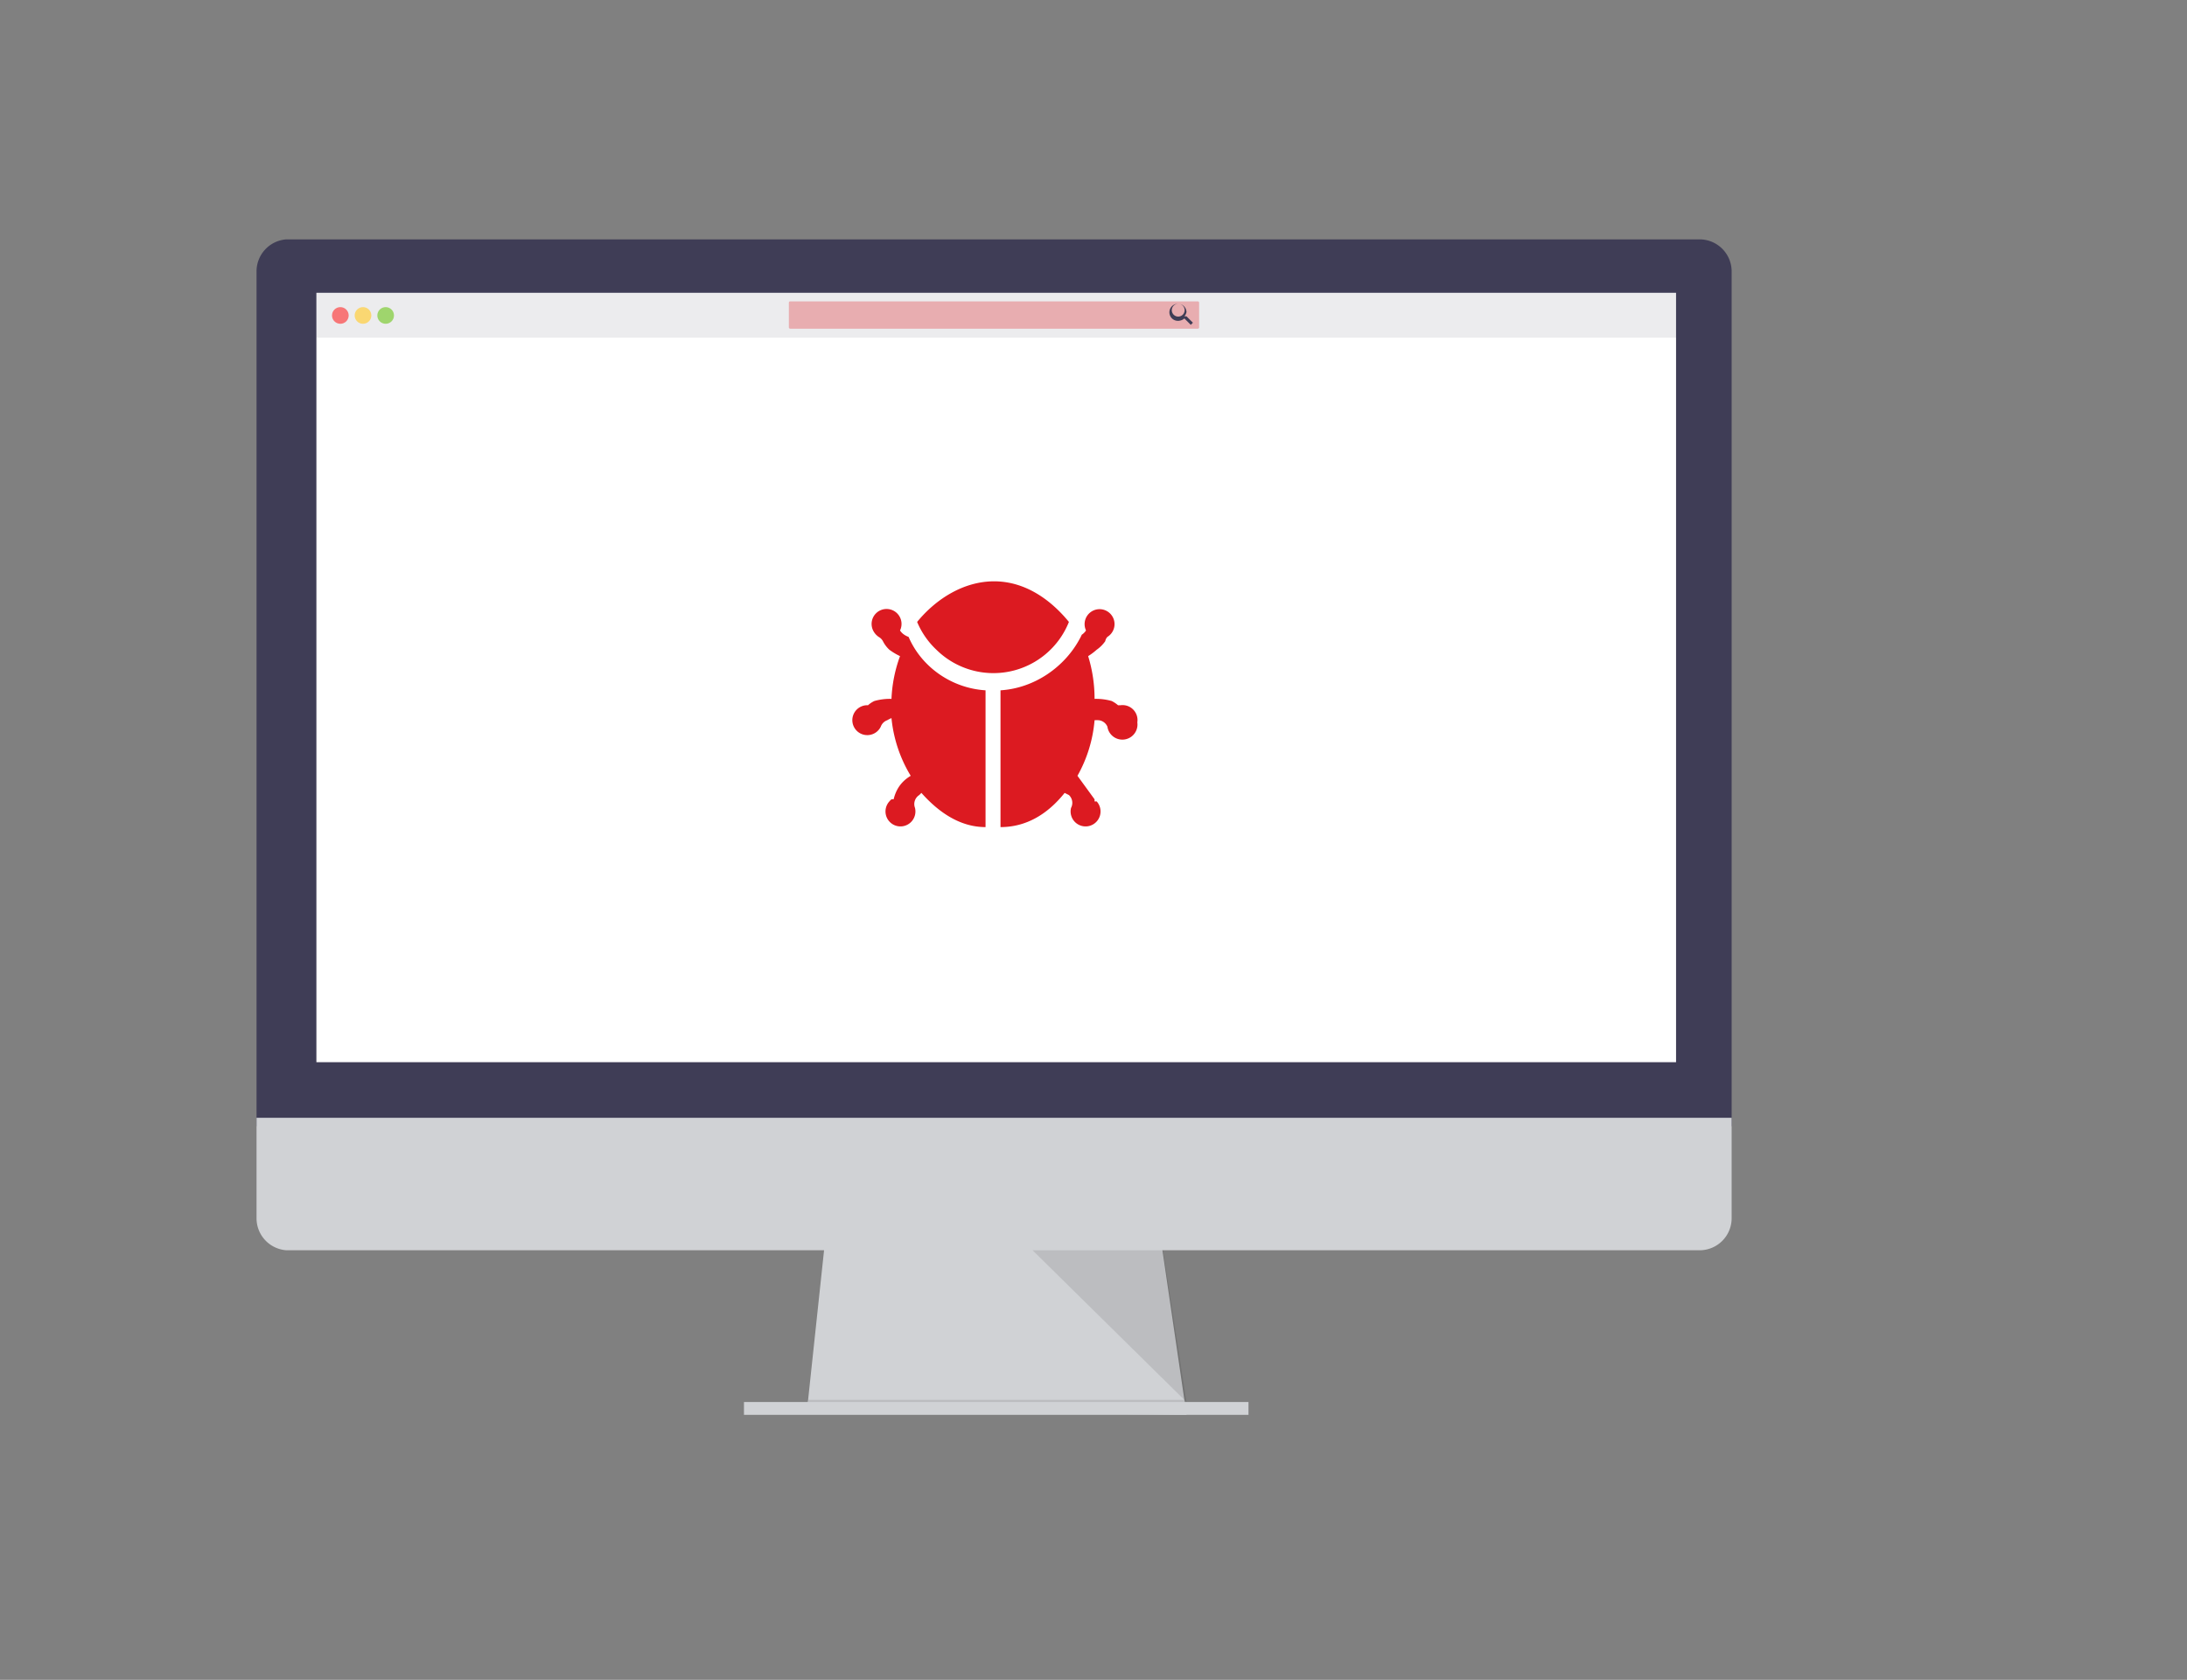 <svg xmlns="http://www.w3.org/2000/svg" data-name="Layer 1" viewBox="0 0 1023 786"><rect x="0" y="0" width="1023" height="786" fill="#808080" stroke="none"/><path fill="#d0d2d5" d="m555 662-178-2 1-5 8-75h157l11 75 1 6v1z"/><path d="M555 661h-89l-89-1 1-5h176l1 6z" opacity=".1"/><path fill="#d0d2d5" d="M348 656h236v6H348z"/><path fill="#3f3d56" d="M810 127a15 15 0 0 0-15-15H134a15 15 0 0 0-14 15v400h690Z"/><path fill="#d0d2d5" d="M120 523v47a15 15 0 0 0 14 15h661a15 15 0 0 0 15-15v-47Z"/><path fill="#fff" d="M148 137h636v360H148z"/><path d="m483 585 72 71-11-71h-61z" opacity=".1"/><path fill="#444053" d="M148 137h637v21H148z" opacity=".1"/><rect width="191.9" height="12.8" x="369" y="141" fill="#DC1A21" opacity=".3" rx=".6"/><path fill="#3f3d56" d="M555 148h-1a4 4 0 0 0 1-2 4 4 0 1 0-3 4 4 4 0 0 0 2-1l3 3 1-1Zm-3 0a3 3 0 1 1 2-2 3 3 0 0 1-2 2Z"/><circle cx="159.2" cy="147.6" r="3.9" fill="#fa5959" opacity=".8"/><circle cx="169.8" cy="147.6" r="3.9" fill="#fed253" opacity=".8"/><circle cx="180.4" cy="147.6" r="3.9" fill="#8ccf4d" opacity=".8"/><path fill="#DC1A21" d="M500 291c-9-11-21-19-35-19s-27 8-36 19a38 38 0 0 0 9 13 38 38 0 0 0 62-13Z"/><path fill="#DC1A21" d="M425 298a9 9 0 0 1-2-1 7 7 0 0 1-2-2 7 7 0 1 0-12 1 8 8 0 0 0 2 2 5 5 0 0 1 2 2 14 14 0 0 0 3 4 29 29 0 0 0 5 3 66 66 0 0 0-4 20 27 27 0 0 0-8 1 12 12 0 0 0-3 2 8 8 0 0 0-1 0 7 7 0 1 0 7 10 5 5 0 0 1 3-3 17 17 0 0 1 2-1 64 64 0 0 0 9 27c-5 3-7 7-8 11a3 3 0 0 0-1 0 7 7 0 0 0-1 1 7 7 0 1 0 12 3 5 5 0 0 1 2-6l1-1c8 9 18 16 30 16v-64c-16-1-30-11-36-25Zm99 32a8 8 0 0 0-1 0 14 14 0 0 0-3-2 27 27 0 0 0-8-1 68 68 0 0 0-3-20 29 29 0 0 0 4-3 16 16 0 0 0 4-4 4 4 0 0 1 1-2 7 7 0 1 0-10-3 7 7 0 0 1-2 2 19 19 0 0 1-1 2c-7 13-21 23-37 24v64c12 0 22-6 30-16l2 1a5 5 0 0 1 1 6 7 7 0 1 0 12-3 7 7 0 0 0-1 0v-1l-8-11a64 64 0 0 0 8-26 16 16 0 0 1 2 0 5 5 0 0 1 4 3 7 7 0 0 0 14-2 7 7 0 0 0-8-8Z"/></svg>